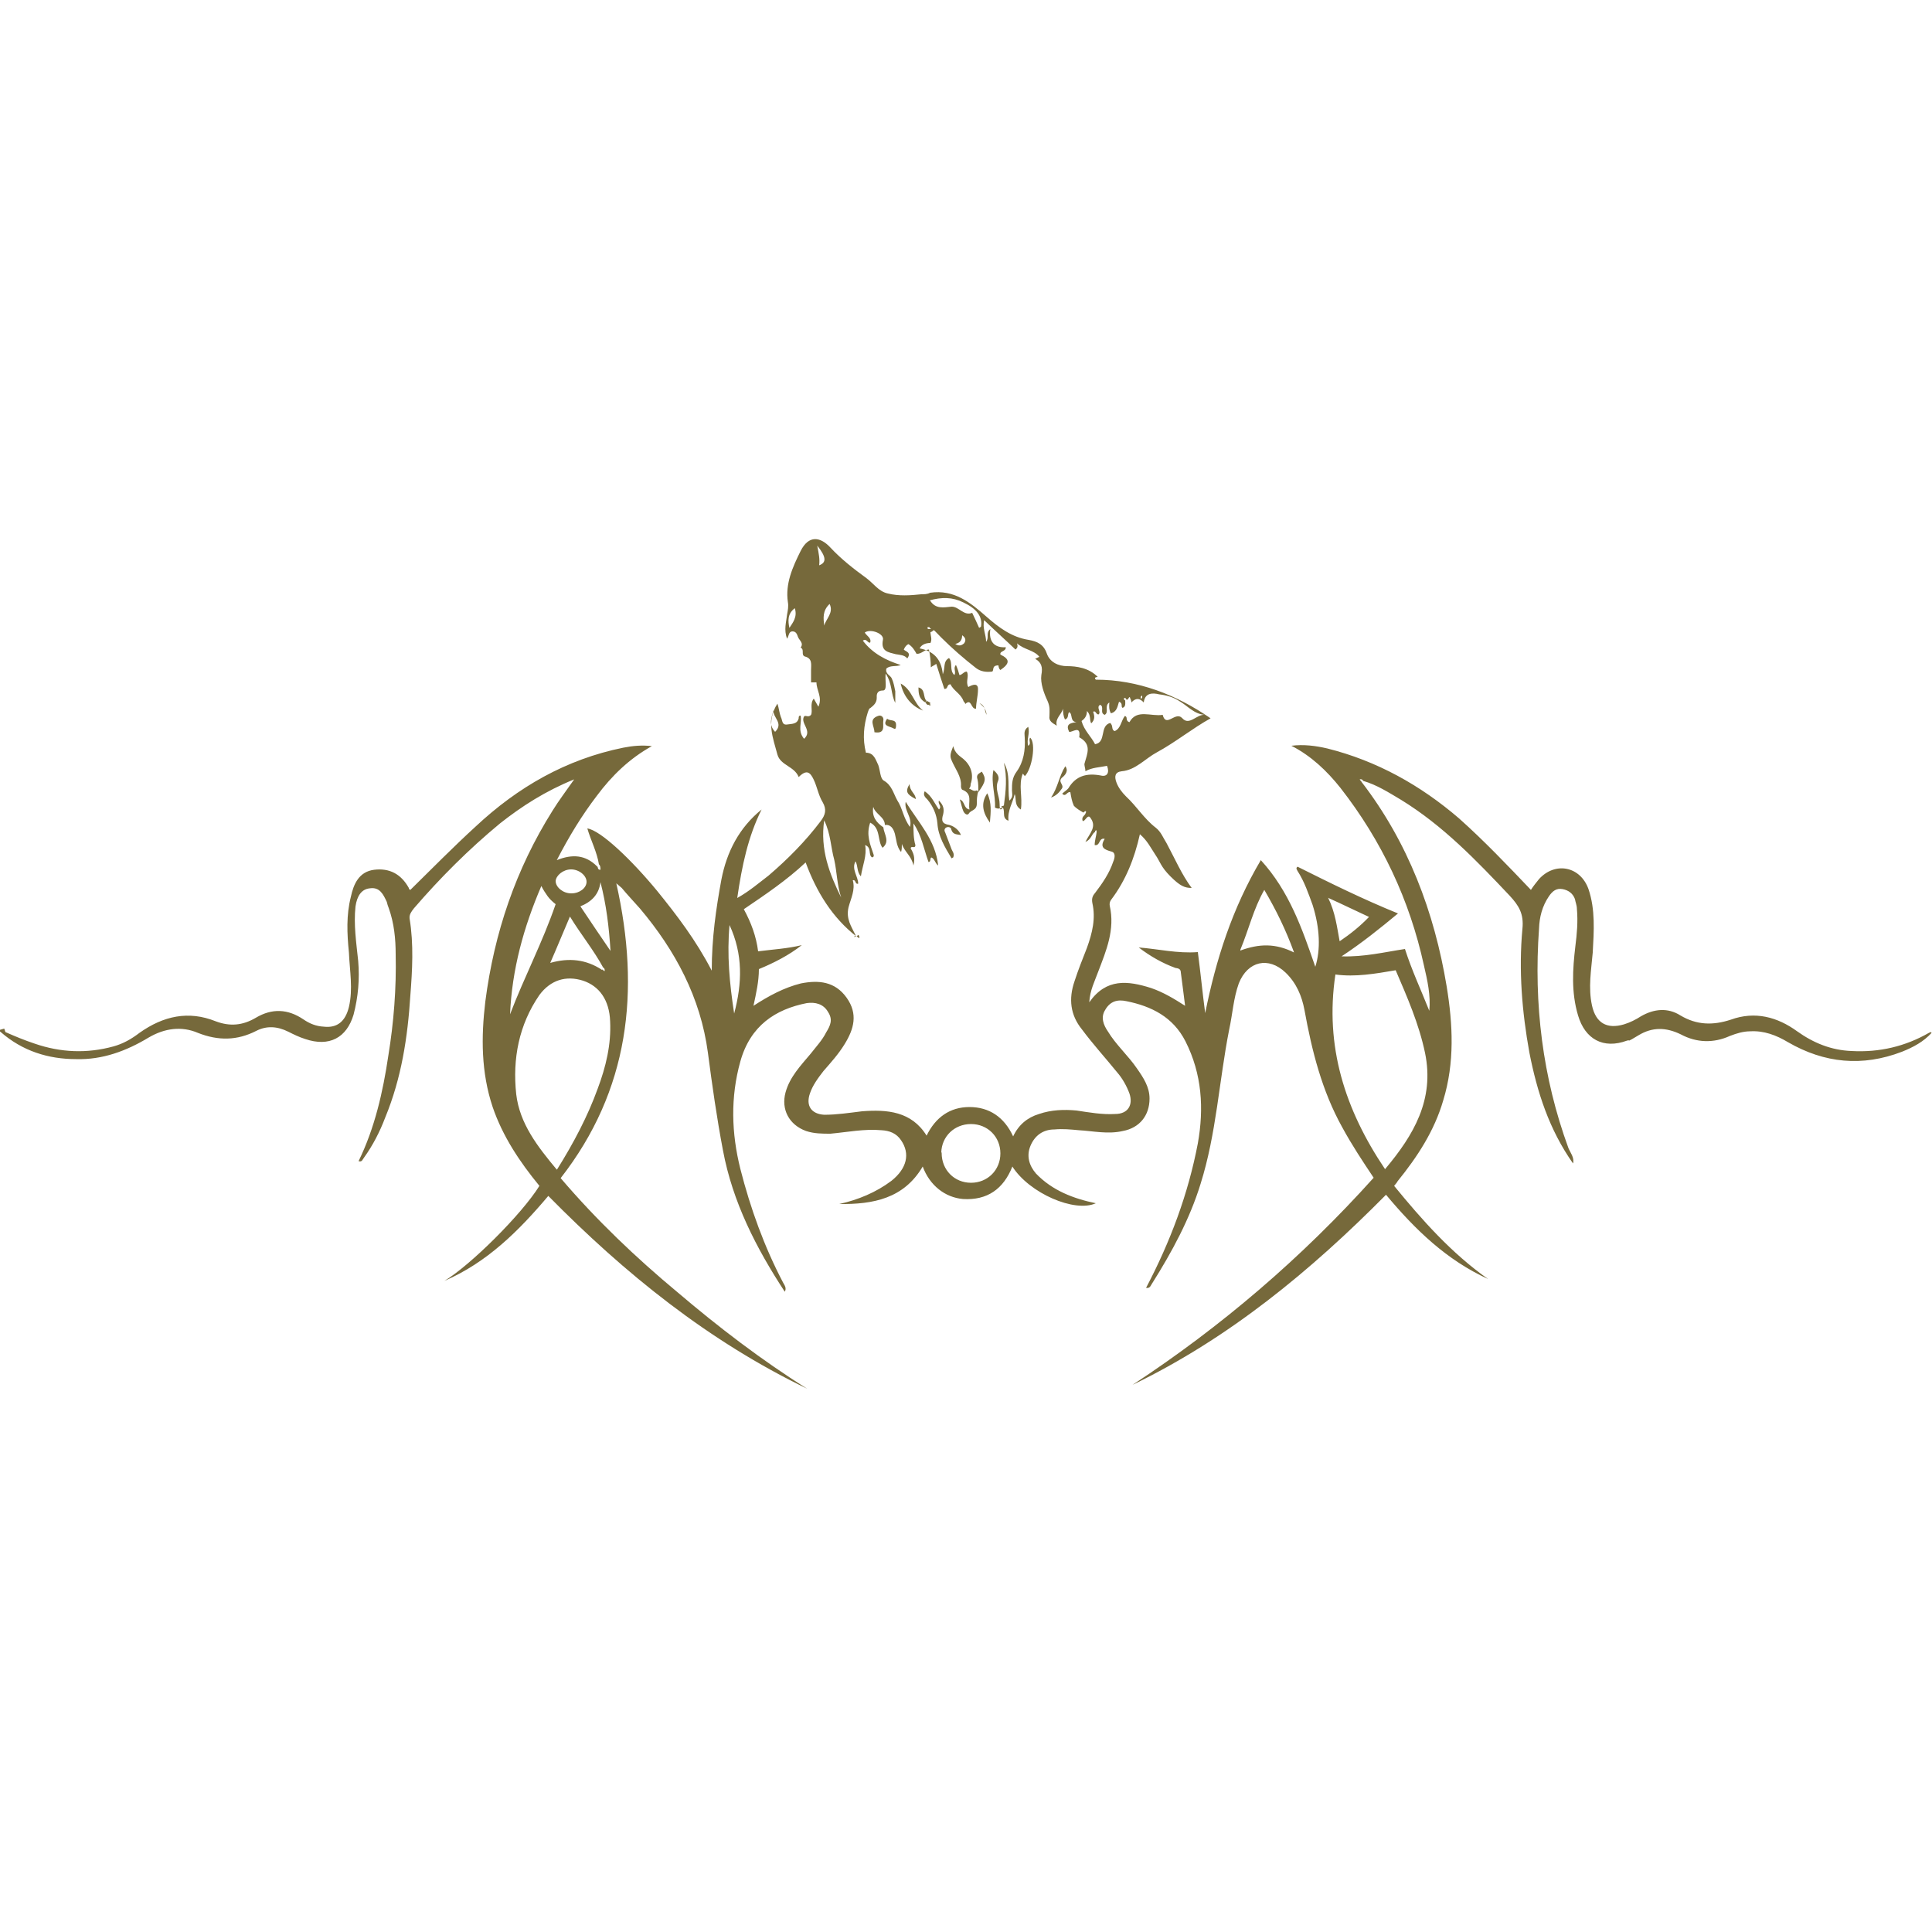 <?xml version="1.0" encoding="UTF-8"?>
<svg id="Calque_1" data-name="Calque 1" xmlns="http://www.w3.org/2000/svg" version="1.1" viewBox="0 0 500 500">
  <defs>
    <style>
      .cls-1 {
        fill: #76693b;
      }

      .cls-1, .cls-2 {
        stroke-width: 0px;
      }

      .cls-2 {
        fill: #131215;
      }
    </style>
  </defs>
  <path class="cls-1" d="M1.4,267.1c2.5,1.1,4.9,2.1,7.6,3,6.7,2.3,13.5,2.6,20.4.7,2.5-.7,4.6-1.9,6.7-3.5,6.2-4.4,12.7-5.8,19.7-3,3.7,1.4,7,1.1,10.4-.9,4.2-2.5,8.3-2.3,12.3.4,1.6,1.1,3.3,1.8,5.3,1.9,3.5.4,5.6-1.4,6.5-5.1,1.1-4.7.2-9.3,0-14.1-.5-4.9-.7-9.7.5-14.4.7-3.3,2.1-6.5,6-7,4-.5,7,1.1,9,4.7,0,.4.4.5.4.5,5.6-5.5,11.1-11.1,16.9-16.4,10.9-10.2,23.4-17.4,38.2-20.4,2.5-.5,4.9-.7,7.4-.4-5.8,3.2-10.4,7.7-14.2,12.8-3.9,5.1-7.2,10.5-10.4,16.7,4-1.6,7.4-1.4,10.4,1.6.4.2,0,.9.9.9,0-.5,0-1.1-.4-1.4-.5-3.2-2.1-6.2-3-9.3,3.5.5,11.6,8.3,18.1,16.2,5.1,6.3,10,12.7,14.1,20.6,0-8.4,1.1-16,2.5-23.6,1.4-7.2,4.6-13.4,10.4-18.1-3.5,7-5.1,14.6-6.3,22.9,3.2-1.8,5.6-3.9,8.1-5.8,4.9-4.2,9.5-8.8,13.5-14.1,1.2-1.6,1.6-3,.5-4.9-1.1-1.8-1.4-3.9-2.3-5.8s-1.8-2.8-3.9-.7c-1.1-2.8-4.7-3-5.5-5.8-1.1-4.2-3-8.6,0-13.2.4,1.2.5,2.5.9,3.5.4.7.2,2.1,1.6,1.9,1.1-.2,2.6,0,3-1.6,0-.4,0-.7.5-.7.4,1.8-.9,3.9.9,6,2.3-2.1-1.1-4,0-5.8.4-.4,1.1.4,1.8-.4.5-1.2-.4-2.8.7-4.2.4.7.7,1.2,1.2,2.1,1.1-2.5-.5-4.2-.5-6.3h-1.4v-3.2c0-1.4.4-3-1.6-3.5-1.1-.4,0-1.8-1.1-2.3.9-1.2-.4-1.9-.7-2.8-.2-.5-.4-1.4-1.4-1.4s-.9,1.1-1.4,1.9c-.9-2.3-.2-4.4,0-6.3.2-1.1.4-2.1.2-3.2-.7-4.7,1.2-9,3.3-13.2s5.1-3.7,7.7-.9c2.8,3,6,5.5,9.3,7.9,1.9,1.4,3.2,3.5,5.6,4,2.8.7,5.8.5,8.6.2.7,0,1.6,0,2.3-.4,6.2-.9,10.4,2.5,14.6,6.2,3.2,2.8,6.5,5.3,10.9,6,2.3.4,3.9,1.2,4.7,3.5s3,3.3,5.3,3.3,5.6.4,7.9,2.8c0,0-1.2,0-.5.7,10.9,0,20.9,3.9,29.7,10-4.7,2.6-9.1,6.2-13.9,8.8-3,1.6-5.5,4.6-9.1,4.9-1.8.2-1.9,1.4-1.4,2.8.5,1.4,1.4,2.6,2.5,3.7,2.8,2.6,4.7,5.8,7.7,8.1,1.4,1.1,1.9,2.6,2.8,4,2.1,3.9,3.9,8.1,6.5,11.6-1.8,0-3-.5-5.5-3s-2.6-3.7-3.9-5.6c-1.2-1.8-2.1-3.7-4-5.3-1.4,6.3-3.7,12-7.4,16.9-.4.5-.5,1.1-.4,1.6,1.4,6.2-.9,11.6-3,17.1-.9,2.5-2.1,4.7-2.3,7.9,4.4-6.3,10-5.6,16-3.7,3.2,1.1,6,2.8,8.8,4.6-.4-3-.7-5.8-1.1-8.6,0-1.1-.9-1.1-1.4-1.2-3.3-1.2-6.5-3-9.5-5.3,5.1.4,10,1.6,15.3,1.2.7,5.3,1.2,10.5,1.9,15.8,2.8-13.9,7-27.1,14.4-39.6,7.4,8.1,10.7,17.8,14.1,27.6,1.4-4.4,1.2-10-.7-16-1.1-3-2.1-6-3.9-8.8-.2-.4-.5-.7,0-1.1h0c8.4,4.2,16.9,8.4,26,12.1-4.7,3.9-9.3,7.6-14.6,11.1,5.8.2,11.1-1.1,16.4-1.9,1.8,5.6,4.2,10.7,6.3,16,.4-4-.5-7.9-1.4-11.8-3.7-16.9-10.9-32.2-21.6-45.9-3.5-4.4-7.6-8.3-12.7-10.9,3.2-.4,6.3,0,9.3.7,12.8,3.2,24.1,9.5,34.1,18.1,6.5,5.8,12.5,12.1,18.6,18.5.7-1.1,1.4-1.9,2.1-2.8,4.2-4.6,10.7-3.3,12.8,2.6,1.8,5.3,1.4,10.9,1.1,16.4-.4,4.6-1.2,9.1-.2,13.7s3.9,6.2,8.3,4.9c1.6-.5,3-1.2,4.4-2.1,3.3-1.9,6.9-2.3,10.2-.2,4.2,2.5,8.4,2.6,13,1.1,6.3-2.3,12.1-.7,17.2,3,4.2,3,8.8,4.9,14.1,5.1,7.2.4,13.9-1.2,20-4.7.2,0,.4-.4.7,0-2.1,2.3-4.7,3.7-7.7,4.9-10.2,3.9-20,3-29.5-2.5-3-1.8-6.2-3-9.7-2.8-1.8,0-3.5.5-5.3,1.2-4.2,1.9-8.6,1.8-12.7-.4-3.9-1.9-7.4-1.9-10.9.2s-1.9,1.1-3,1.4c-6.2,2.3-10.9-.4-12.7-6.5-1.8-6-1.4-12-.7-17.9.4-3.2.7-6.3.4-9.7,0-.9-.4-1.8-.5-2.5-.5-1.4-1.6-2.3-3.2-2.6s-2.6.5-3.5,1.8c-1.8,2.6-2.5,5.5-2.6,8.4-1.4,19.5.9,38.5,7.6,56.8.5,1.2,1.6,2.5,1.2,4-6.2-8.8-9.3-18.5-11.3-28.7-1.9-10.5-2.8-21.3-1.8-32,.4-3.9-.9-6-3.3-8.6-8.6-9.1-17.2-18.1-28.1-24.8-3.2-1.9-6.3-3.9-9.8-4.9-.2-.4-.5-.5-.9-.4,0,.2.4.4.5.7,12,15.6,18.8,33.6,22,52.9,1.6,9.8,2.1,19.7-.9,29.5-2.3,7.9-6.7,14.6-11.8,20.9-.2.4-.5.7-.9,1.2,7.2,8.8,14.8,17.4,24.3,24.1-10.7-4.9-18.8-12.7-26.4-21.8-19.5,19.7-40.6,37.1-65.6,49.2,23-15.1,43.8-32.9,62.4-53.6-2.8-4.2-5.6-8.4-8.1-13-5.3-9.5-7.9-19.9-9.8-30.4-.7-3.7-2.1-7-4.9-9.7-4.4-4.2-9.8-3-12.1,2.8-1.4,3.9-1.6,7.9-2.5,12-2.6,13.2-3.3,26.9-7.4,39.9-2.8,9.1-7.4,17.6-12.5,25.7-.4.5-.5,1.4-1.6,1.2,6.3-12,10.9-24.3,13.4-37.4,1.6-9,1.1-17.9-3.2-26.4-3.2-6.3-8.8-9.1-15.3-10.4-2.3-.5-4.2,0-5.5,2.3-1.2,1.9-.4,3.9.7,5.5,2.1,3.5,5.3,6.3,7.6,9.7,1.6,2.3,3.2,4.7,3.2,7.7,0,4.4-2.6,7.6-6.9,8.4-3.9.9-7.7,0-11.4-.2-2.1-.2-4.2-.4-6.3-.2-3,0-5.1,1.6-6.2,4.2s-.4,5.1,1.4,7.2c4.2,4.4,9.7,6.5,15.5,7.7-5.5,2.5-17.2-2.6-21.6-9.5-2.3,5.8-6.5,8.8-12.8,8.4-4.6-.4-8.6-3.5-10.4-8.4-4.9,8.3-12.8,9.8-21.6,9.7,4.9-1.1,9.5-3,13.5-6,4-3.2,4.9-7,2.5-10.5-1.2-1.8-3-2.5-5.1-2.6-4.4-.4-8.8.5-13.2.9-2.1,0-4.2,0-6.3-.7-4.4-1.6-6.5-5.6-5.3-10,1.1-4,3.9-6.9,6.5-10,1.4-1.8,3-3.5,4-5.5,1.1-1.8,1.8-3.3.5-5.3-1.2-2.1-3.3-2.6-5.5-2.3-8.1,1.6-14.6,5.8-17.2,15.1s-2.3,18.6,0,27.8c2.6,10.2,6.2,20.2,11.1,29.5.4.7.9,1.4.4,2.3-7.4-11.3-13.5-23.2-16-36.6-1.6-8.4-2.8-16.9-3.9-25.3-1.9-14.2-8.4-26.4-17.6-37.3-1.6-1.8-3.2-3.5-4.7-5.3-.2-.2-.5-.4-1.4-1.2,6.3,28,3.3,53.6-14.4,76.3,9.3,10.9,19.5,20.6,30.2,29.5,10.7,9.1,21.8,17.6,33.6,25-25.5-12.3-47.1-29.7-67-49.9-7.6,9-15.8,17.2-26.9,22,6.7-4,20-17.2,24.6-24.6-5.1-6.2-9.5-12.8-12.1-20.4-3-9-3-18.1-1.9-27.3,2.3-17.8,7.9-34.3,17.4-49.4,1.6-2.6,3.5-5.1,5.6-8.1-7.4,3-13.5,6.9-19.2,11.4-8.1,6.7-15.5,14.1-22.3,22-.7.9-1.2,1.6-1.1,2.6,1.1,6.7.7,13.4.2,19.9-.7,10.9-2.3,21.4-6.5,31.6-1.4,3.7-3.2,7.2-5.5,10.4-.4.5-.5,1.2-1.4.9,4.2-8.6,6.3-17.9,7.7-27.3,1.4-8.6,2.1-17.4,1.9-26.2,0-4-.4-8.1-1.8-12-.2-.5-.4-1.1-.5-1.6-.9-1.9-1.8-3.9-4.4-3.5-2.1.2-3.3,1.9-3.7,4.7-.5,4.7.2,9.3.7,14.1.4,4.7,0,9.3-1.2,13.9-1.8,6-6.3,8.4-12.5,6.3-1.6-.5-3-1.2-4.4-1.9-2.8-1.4-5.6-1.6-8.3-.2-4.9,2.5-9.8,2.6-15.1.5-4.2-1.8-8.6-1.2-12.7,1.2-5.8,3.5-12,5.8-18.8,5.6-7.2,0-13.9-2.1-19.5-7-.2-.2-.4-.2-.5,0v-.5l1.4-.4ZM155.8,250.9c.2,0,.4.4.7.4,0-.4,0-.7-.4-.9-2.5-4.6-5.8-8.6-8.6-13.2-1.8,4.2-3.3,7.9-5.1,12,4.9-1.4,9.3-.9,13.4,1.8h0ZM291.5,180.9c-.2-.2-.4-.5-.7,0,0,0,.2.2.4.4,0,.7.2,1.6-.7,1.9-.5-.4.2-1.2-.9-1.6-.4,1.2-.5,2.6-2.1,3-.5-.9-.5-1.8-.4-2.8-1.4.9,0,2.5-1.2,3.2-1.4-.5,0-2.1-1.2-2.6-1.1.7.4,1.8-.4,2.5-.7,0-.7-1.1-1.4-.7.4,1.1.5,2.1-.5,3-.5-.9,0-2.1-1.1-3.2,0,1.4-.7,2.1-1.4,2.6.7,2.5,2.5,4,3.5,6,3-.5,1.1-4.7,3.9-5.5.9.7.2,1.8,1.2,2.1,1.6-.7,1.6-2.6,2.6-3.9.9.2,0,1.2,1.2,1.6,1.9-3.5,5.6-1.4,8.6-1.9.9,3.5,3.3-1.1,5.1.9s3.7-1.1,5.8-.9c-2.8-.2-4.4-2.3-6.5-3.5-1.6-1.1-3.5-1.6-5.3-1.8-1.6-.4-3.7-.5-4,2.1-1.1-1.2-2.1-1.2-3.2,0,0-.7-.4-1.1-.4-1.4-.4,0-.4,1.1-1.1.5h0ZM221.7,242.4c-6.3-4.9-10.4-11.6-13.2-19.2-4.9,4.6-10.4,8.3-16,12.1,1.9,3.5,3.2,7,3.7,10.9,3.9-.5,7.6-.7,11.3-1.6-3.3,2.6-7.2,4.6-11.1,6.2,0,3.2-.7,6.2-1.4,9.5,4-2.6,7.9-4.7,12.3-5.8,4.6-.9,8.8-.5,11.8,3.7,3,4.2,1.9,8.1-.5,12-1.6,2.6-3.5,4.7-5.5,7-1.4,1.8-2.8,3.7-3.5,5.8-1.1,3.2.4,5.3,3.7,5.5,3.3,0,6.5-.5,9.8-.9,6.5-.5,12.8,0,16.7,6.3,2.3-4.7,6-7.4,11.1-7.4s9,2.6,11.3,7.6c1.4-3,3.7-4.9,6.7-5.8,3.2-1.1,6.5-1.2,9.7-.9,3.3.5,6.7,1.1,10,.9,3.3,0,4.7-2.3,3.7-5.3-.7-1.9-1.8-3.9-3.2-5.5-3-3.7-6.2-7.2-9.1-11.1-3-3.7-3.5-7.9-1.9-12.5.9-2.8,2.1-5.8,3.2-8.6,1.4-3.9,2.3-7.6,1.4-11.6-.2-1.1,0-1.8.7-2.6,1.9-2.5,3.7-5.1,4.7-8.1.4-.9.7-2.3-.4-2.6-1.9-.5-3.2-1.1-1.8-3.3-1.6-.4-1.1,1.9-2.6,1.6,0-1.2.4-2.3.5-3.3v-.5c-.2,0-.4,0-.4.4-.9.5-.9,1.9-2.5,2.6,1.1-2.3,3.2-4,1.1-6.5-.7-.4-1.1,1.1-1.8,1.1-.4-1.1.5-1.4.7-1.9,0-.2.4-.5,0-.7,0,0-.4.2-.5.4-.9-.5-1.9-1.1-2.5-1.8-.5-1.1-.7-2.3-.9-3.5-.9-.2-1.2,1.4-2.1.4.5-.5,1.2-.9,1.6-1.4,1.9-3.2,4.7-4,8.4-3.3,1.6.4,2.3-.7,1.6-2.5-1.9.4-3.9.4-5.6,1.4,0-.9-.4-1.6-.2-2.1.7-2.5,1.9-4.9-1.4-6.7.5-3.3-1.8-1.2-2.6-1.4-.9-1.8,0-2.3,1.9-2.5-1.8-.2-.9-2.1-1.9-2.6-.5.5,0,1.6-1.1,1.9-.4-.9-.5-1.8-.5-2.8-.4,1.6-2.1,2.5-1.6,4.4-1.2-.7-2.1-1.2-1.9-2.5,0-1.4.2-2.3-.5-3.9-.9-1.9-1.9-4.6-1.6-6.7.4-2.1,0-3.3-1.6-4.2.5-.2.7-.4,1.1-.5-1.4-1.8-3.9-1.8-5.8-3.5.4,1.1-.2,1.4-.4,1.6-2.6-2.5-5.3-4.9-8.1-7.6-.5,2.1.5,3.7.5,5.6.9-1.1-.2-2.3,1.1-3.3-.5,3.3,1.1,4.9,4,4.7,0,1.2-1.6.9-1.4,1.9,2.5,1.2,2.5,2.3,0,4-.5-.4-.5-1.2-.5-1.2-1.8,0-1.1,1.2-1.6,1.6-1.6.2-3,0-4.2-.9-3.2-2.5-6.2-5.1-9-7.9s-1.4-1.8-2.8-1.4c0,.9.5,1.8,0,2.8-1.2,0-2.3.4-2.8,1.4,3.5.7,5.6,2.6,6,6.7.7-1.8,0-3.3,1.6-4.2,1.1,1.2,0,3.2,1.4,4.4.5-.9-.4-1.8.4-2.6.4.9.7,1.8.9,2.6.7,0,1.1-.9,1.9-.9.7,1.2-.4,2.6.4,4,1.2-.7,2.6-1.1,2.5.7,0,1.6-.5,3.3-.5,4.9-1.4.2-1.1-2.8-2.8-1.2,0-.4-.4-.5-.5-.9-.7-1.8-2.6-2.6-3.3-4.2-1.1,0-.5,1.2-1.6,1.2-.7-2.1-1.4-4.2-2.1-6.5-.5.4-.9.5-1.4.9,0-1.6-.2-3.2-.5-4.6-1.2,0-1.9,1.2-3.2,1.1-.5-.9-1.1-1.9-2.1-2.5-.5.2-.9.7-1.2,1.4.4.5,2.1.7.9,2.3-.7-.9-1.9-.9-3-1.1-1.9-.5-3.9-.7-3.3-3.7.4-1.6-3.2-3-4.7-1.9.5.9,1.8,1.4,1.4,2.6-.7.2-.9-1.2-1.9-.5,2.5,3.3,6,5.1,9.8,6.3-1.2.5-2.6,0-3.7.9-.4,1.4,1.1,1.8,1.4,2.6.5,1.1.7,2.3.9,3.3v3c-1.2-2.3-.7-4.9-2.5-7.6-.2,1.9.5,4.4-.7,4.4-1.8,0-1.6,1.4-1.6,1.9,0,1.2-.7,1.9-1.6,2.6-.5.2-.5.7-.7,1.1-1.1,3.5-1.4,6.9-.5,10.5,2.1,0,2.5,1.8,3.2,3.2.5,1.4.5,3.5,1.4,4,2.1,1.2,2.5,3.3,3.5,5.1,1.4,2.1,1.6,4.7,3.3,6.9.7-2.5-1.6-4.2-1.1-6.5,3.2,5.3,7.7,9.8,8.4,16.5-.9-.7-.9-1.8-1.8-2.1-.4.4,0,1.1-.7,1.2-1.2-3.3-1.8-7-3.9-10,0,1.9,0,4,.5,5.6,0,1.1-1.2,0-1.2.9.7,1.2,1.2,2.3.7,4.4-.5-2.5-2.3-3.5-3-5.6,0,.9,0,1.4-.2,2.1-1.2-1.4-1.2-3.2-1.6-4.7-.4-1.4-1.1-2.5-2.6-2.3,0-2.1-2.5-2.8-3-4.7-.4,2.5.7,4,2.6,5.3.2,1.8,1.8,3.7-.2,5.3-1.4-1.8-.4-5.1-3.2-6.5-1.1,3.2,0,5.6.9,8.3,0,.2.2.5-.4.7-1.1-.7,0-2.5-1.8-3.2.5,2.8-.7,5.3-1.1,8.1-1.1-1.2-.7-2.6-1.4-3.9-1.1,2.1.7,3.9.7,5.8-.9.2-.5-1.1-1.4-.9.7,2.5-.5,4.7-1.1,7-.7,3,.7,4.9,1.8,7.2l-.4.5.5-.2ZM358.6,302.4c7.2-8.6,12.7-17.8,10.2-29.9-1.6-7.6-4.6-14.4-7.6-21.4-5.3.9-10.4,1.8-15.6,1.1-2.8,18.6,2.5,35,12.8,50.3h.2ZM144.2,302.6c4.2-6.7,7.9-13.7,10.5-20.9,2.1-5.6,3.5-11.4,3.2-17.4-.2-5.5-2.8-9.1-7-10.5-4.4-1.4-8.4-.2-11.3,3.7-5.3,7.7-7,16.5-6,25.7.9,7.6,5.5,13.5,10.5,19.5h0ZM243.7,298.4c0,4.4,3.3,7.7,7.6,7.7s7.6-3.3,7.6-7.6-3.3-7.6-7.6-7.6-7.6,3.2-7.7,7.4h.2ZM143.8,234c-.9-.7-1.6-1.4-2.1-2.1s-1.1-1.6-1.6-2.6c-4.6,10.7-7.6,21.6-8.1,33.2,3.7-9.7,8.4-18.6,11.8-28.5ZM321,246c4.9-1.8,9.1-1.9,13.9.5-2.1-5.8-4.6-10.9-7.7-16.2-2.8,4.9-4,10.2-6.2,15.5v.2ZM150.3,234.7c2.6,3.9,5.1,7.6,7.7,11.4-.4-6.3-1.1-12-2.6-17.8-.4,3.2-2.3,5.1-5.3,6.3h.2ZM343.7,232.3c1.9,3.9,2.3,7.6,3,11.3,2.8-1.9,5.3-3.9,7.6-6.3-3.5-1.6-6.7-3.2-10.5-4.9h0ZM190,262.3c2.1-7.9,2.3-15.3-1.2-22.9-.7,7.7,0,15.1,1.2,22.9ZM147.9,231.2c2.1,0,3.9-1.4,3.9-3s-1.9-3.2-4-3.2-3.9,1.6-4,3c0,1.6,1.9,3.2,4,3.2h.2ZM217.7,232.3c-1.1-3.3-1.1-6.7-1.8-9.8-.9-3.2-.9-6.7-2.6-10.2-1.1,7.6,1.4,13.9,4.4,20h0ZM240.7,155.4c1.4,2.3,3.5,1.8,5.6,1.6,1.9,0,3.2,2.5,5.3,1.6.7,1.4,1.2,2.6,1.8,3.9.2-.2.5-.2.5-.4.4-2.6-1.2-4.6-4.6-6.2-2.8-1.4-5.6-1.4-8.8-.5h.2ZM213.3,161.9c.5-1.8,2.5-3.3,1.4-5.6-1.9,1.8-1.6,3.7-1.4,5.6ZM200.6,189.4c2.3-2.3-.7-3.7-.4-5.6-.5,1.8-1.4,3.7.4,5.6ZM211.5,141.2c.4,2.1.7,3.5.5,5.1,1.9-.7,1.9-2.1-.5-5.1ZM205.7,157.4c-1.9,1.4-1.8,3.3-1.4,5.1.9-1.4,2.1-2.8,1.4-5.1ZM247,166.5c1.2.9,1.9.5,2.5,0,.5-.7.5-1.4-.5-2.1,0,1.2-.5,2.1-2.1,2.3l.2-.2ZM295.2,181.1c.2-.4.4-.5.4-.7v-.4s-.4.2-.4.4c0,0,0,.4.2.7h-.2ZM241,162.8c-.4-.2-.4-.4-.5-.5h-.4c-.2.4,0,.4.2.5h.7Z"/>
  <path class="cls-2" d="M336.3,224.3h-.4.4Z"/>
  <path class="cls-1" d="M259.8,208.5c.5-3.7.9-7.4,0-11.1,1.8,3,.9,6.5,1.4,9.8,1.1-.9.7-1.8.7-2.6,0-1.8,0-3.3,1.2-4.9,1.8-2.5,2.3-5.6,2.1-8.8,0-.9-.4-1.9.9-2.8.5,1.8-.5,3.3,0,4.9.9-.5,0-1.4.5-2.1,1.6,1.4.5,8.1-1.4,10,0-.2-.4-.5-.5-.7-1.2,3,0,6-.5,9.3-1.8-1.1-1.1-2.8-1.6-4-.5,2.3-1.9,4.2-1.6,6.9-2.1-.7-.4-3-1.9-3.7h0l.7-.2Z"/>
  <path class="cls-1" d="M253.2,204.8c-.4,1.1-.4,2.3-.4,3.2,0,1.8-1.6,1.6-2.1,2.6-.4.5-1.1,0-1.4-.7-.4-.9-.5-1.8-.9-3,1.4.5.9,2.3,2.5,2.6-.4-1.9.9-4-1.8-5.1-.2,0-.4-.5-.4-.9.2-2.6-1.6-4.6-2.5-6.9-.5-1.2,0-2.1.5-3.5.4,1.8,1.6,2.5,2.6,3.3,1.9,1.6,2.8,4,1.9,6.5,0,.4,0,.7-.4,1.2.7.2,1.2.9,2.1.4h0v.2Z"/>
  <path class="cls-1" d="M246.3,222.2c-1.8-3-3.5-5.8-3.7-9.1-.2-2.3-1.1-4.4-2.6-6.2-.5-.5-1.2-1.1-.7-2.1,1.8,1.1,2.6,3.2,3.7,4.7.9-.9-.4-1.4,0-2.3,1.1,1.1,1.4,2.1,1.1,3.5-.5,1.6-.4,2.5,1.6,2.8,1.4.4,2.5,1.4,3,2.6-.9-.2-2.1,0-2.5-1.4,0-.5-.7-.9-1.4-.5-.5.4-.4.9-.2,1.2.5,1.4,1.1,2.8,1.6,4.2.2.7.9,1.2.5,2.3l-.4.2Z"/>
  <path class="cls-1" d="M259.8,208.5c-.7.9-1.6.9-2.3.5.2-3.2-1.1-6.3-.4-9.7,1.1.9,1.6,1.8,1.2,2.8-.9,2.1.4,3.9.4,6s.4,1.4,1.2.5h0l-.2-.2Z"/>
  <path class="cls-1" d="M256.2,212.9c-1.8-2.5-2.5-4.9-.7-7.6h0c1.2,2.5.9,4.9.7,7.4v.2Z"/>
  <path class="cls-1" d="M226.3,189.5c0-1.6-1.6-3.3.9-4.2.9-.4,1.6.4,1.4,1.2-.2,1.2.7,3.5-2.3,3Z"/>
  <path class="cls-1" d="M233.1,176.9c3,1.6,3.3,5.1,5.8,7-3-1.1-5.1-3.7-5.8-7Z"/>
  <path class="cls-1" d="M272,206.4c1.8-2.6,2.1-5.6,3.7-8.1.9,1.2,0,2.3-.9,3-1.1,1.1.7,1.8,0,2.8s-1.4,1.8-2.8,2.3Z"/>
  <path class="cls-1" d="M253.2,205c0-1.1,0-2.3-.2-3.2-.5-1.4.4-1.6,1.1-2.1,1.1,1.8,1.1,2.5-.9,5.3h0Z"/>
  <path class="cls-1" d="M229.6,186c.7.7,2.3,0,2.3,1.6s-.5.9-1.1.7c-.9-.4-2.5-.5-1.2-2.3h0Z"/>
  <path class="cls-1" d="M239.5,181.8c-1.6-.9-1.8-2.1-1.8-3.9,1.9.5,1.1,2.6,2.1,3.5l-.4.4Z"/>
  <path class="cls-1" d="M235.4,202.9c0,1.9,1.6,2.5,1.6,3.9-2.3-1.2-2.8-1.9-1.6-3.9Z"/>
  <path class="cls-1" d="M255.3,185c-.5-1.2-.4-2.5-1.8-3,1.2.9,1.8,1.9,1.8,3Z"/>
  <path class="cls-1" d="M222,241.9c.4.2.4.5.4.9-.2,0-.4-.4-.7-.4l.4-.5Z"/>
  <path class="cls-1" d="M240.7,182c-.5.9-.9.2-1.2-.2l.4-.4c.4.2.7.4.9.5h0Z"/>
  <path class="cls-2" d="M240.9,182.7h0v-.4h0v.4Z"/>
  <path class="cls-1" d="M240.7,182c0,.2,0,.4.2.5h0c-.2,0-.5.2-.5-.2l.4-.4h0Z"/>
</svg>
